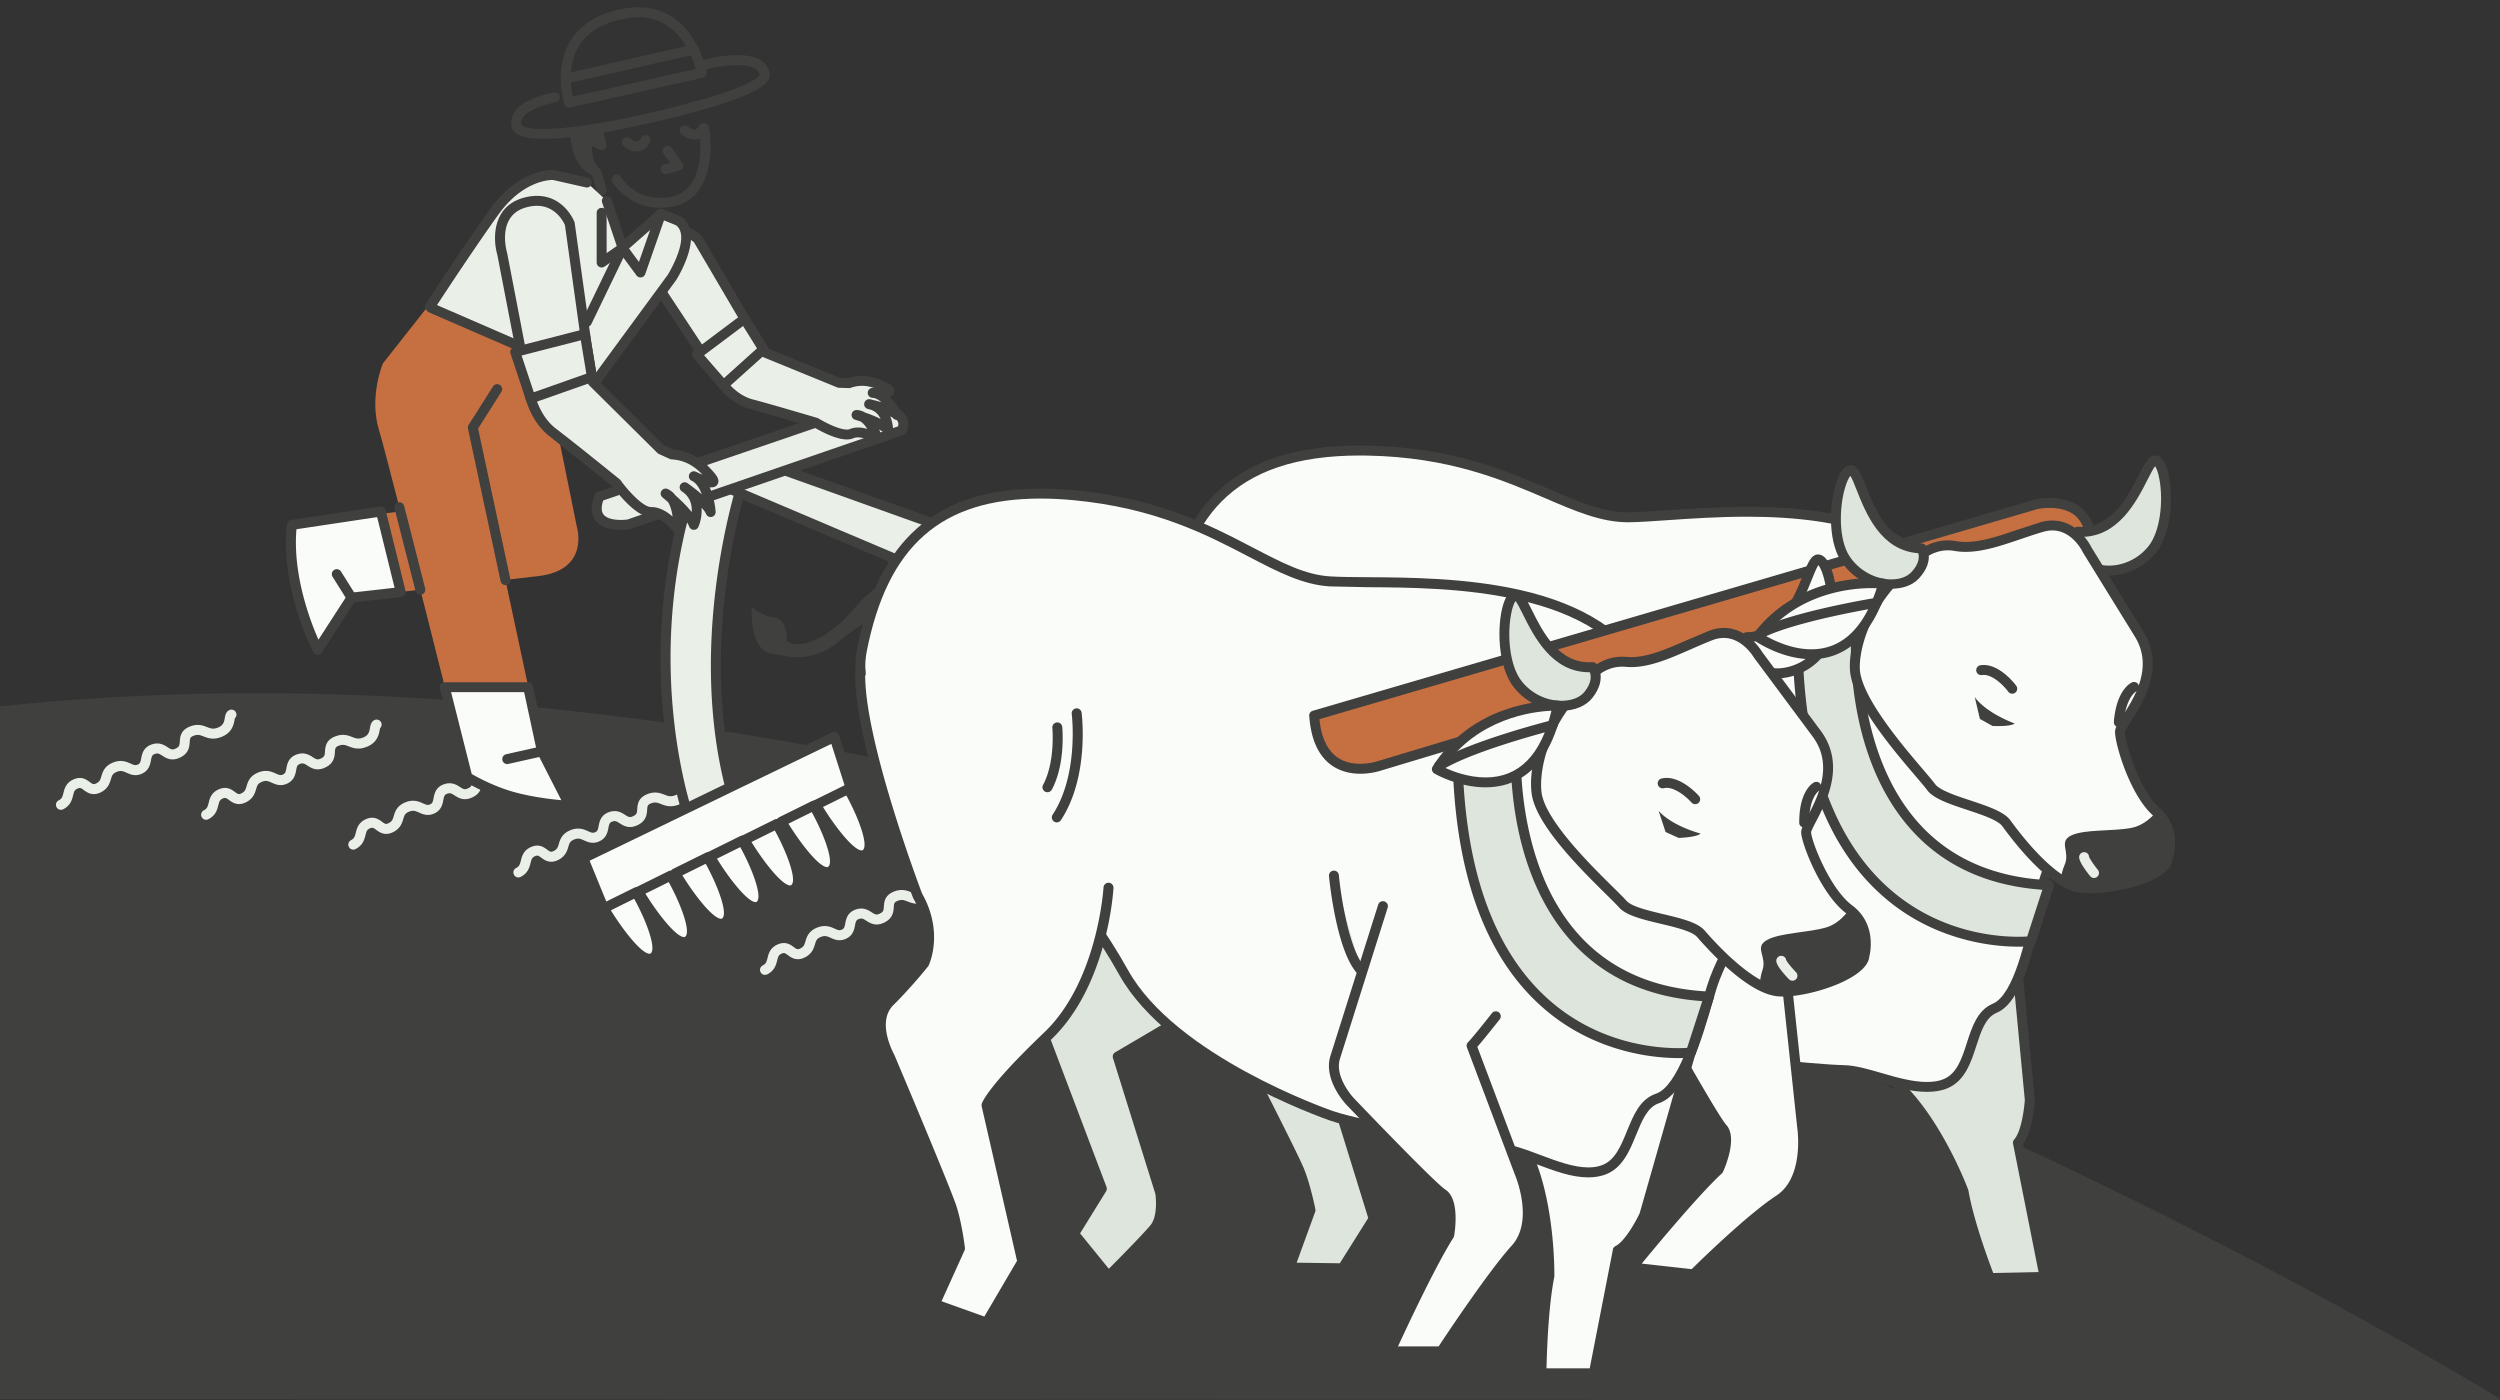 <svg xmlns="http://www.w3.org/2000/svg" xmlns:xlink="http://www.w3.org/1999/xlink" viewBox="0 0 1257 704" xmlns:v="https://vecta.io/nano"><rect x="0" y="0" width="1257" height="704" fill="#333333" stroke="none"/><style><![CDATA[.F{fill:#40403f}.G{fill:#fafcfa}.H{fill:#eaefe8}.I{fill:#dee5dc}.J{fill:#c67042}]]></style><path d="M1258 704S598 291.86 0 355.17v348.38" class="F"/><g class="H"><path d="M30.64 407.18c.38 0 .76-.1 1.12-.27 3.72-1.88 4.46-4.84 5-7 .5-1.95.74-2.77 2.25-3.42 1.26-.55 1.7-.3 3.17.78 1.63 1.2 4.35 3.2 8.53 1.1 3.63-1.83 4.46-4.6 5.06-6.6.54-1.8.84-2.8 2.85-3.64 2.13-.9 3.3-.37 5.06.42 1.88.84 4.45 2 7.8.4 3.47-1.63 4.05-4.68 4.43-6.7.4-2.04.58-2.7 2.03-3.2 1.42-.48 2.1-.1 3.66.9 1.9 1.22 4.74 3.06 9.17.83 4.23-2.12 4.46-5.43 4.62-7.62.14-1.9.18-2.5 1.83-3.17 2.14-.88 3.32-.42 5.1.27 2.16.83 4.85 1.87 8.93.3 5.53-2.12 6.28-6.38 6.7-8.67a15.04 15.04 0 0 1 .15-.77c.77-.72 1.02-1.88.55-2.88-.6-1.25-2.08-1.8-3.33-1.2-1.73.82-2.04 2.57-2.3 3.97-.34 1.93-.67 3.76-3.56 4.87-2.28.87-3.5.4-5.33-.3-2.15-.83-4.83-1.86-8.8-.23-4.52 1.86-4.76 5.2-4.92 7.44-.13 1.88-.2 2.66-1.88 3.5-1.88.94-2.56.5-4.22-.57-1.68-1.08-4.2-2.7-7.98-1.43-4.27 1.45-4.9 4.8-5.33 7-.37 1.93-.58 2.6-1.65 3.1-1.23.58-1.96.3-3.64-.45-2.07-.93-4.9-2.2-9.03-.47-4.18 1.75-5.06 4.68-5.7 6.82-.5 1.7-.8 2.7-2.53 3.57-1.44.73-1.88.4-3.32-.66-1.66-1.22-4.17-3.06-8.12-1.33-3.82 1.67-4.56 4.63-5.1 6.8-.5 1.96-.8 2.93-2.4 3.75-1.23.62-1.73 2.13-1.1 3.36.43.9 1.3 1.4 2.22 1.4zm73 5c.38 0 .76-.1 1.12-.27 3.72-1.88 4.46-4.84 5-7 .5-1.95.74-2.77 2.25-3.42 1.26-.55 1.7-.3 3.17.78 1.63 1.2 4.35 3.2 8.53 1.1 3.63-1.83 4.46-4.6 5.06-6.6.54-1.8.84-2.8 2.85-3.64 2.13-.9 3.3-.37 5.06.42 1.88.84 4.45 2 7.8.4 3.47-1.63 4.05-4.68 4.43-6.7.4-2.04.58-2.7 2.03-3.2 1.42-.48 2.1-.1 3.66.9 1.9 1.22 4.74 3.06 9.17.83 4.23-2.12 4.46-5.43 4.62-7.62.14-1.9.18-2.5 1.83-3.17 2.14-.88 3.32-.42 5.1.27 2.16.83 4.85 1.88 8.93.3 5.53-2.12 6.28-6.38 6.7-8.67a15.04 15.04 0 0 1 .15-.77c.77-.72 1.02-1.88.55-2.88-.6-1.25-2.08-1.8-3.33-1.2-1.73.82-2.04 2.57-2.3 3.97-.34 1.93-.67 3.76-3.56 4.87-2.28.87-3.5.4-5.33-.3-2.15-.83-4.83-1.86-8.8-.23-4.52 1.86-4.76 5.2-4.92 7.44-.13 1.88-.2 2.66-1.88 3.5-1.88.94-2.56.5-4.22-.57-1.68-1.08-4.2-2.7-7.98-1.43-4.27 1.45-4.9 4.8-5.33 7-.37 1.93-.58 2.6-1.65 3.1-1.23.58-1.96.3-3.64-.45-2.07-.93-4.9-2.2-9.03-.47-4.18 1.75-5.06 4.68-5.7 6.82-.5 1.7-.8 2.7-2.53 3.57-1.44.72-1.88.4-3.32-.66-1.66-1.22-4.17-3.06-8.12-1.33-3.82 1.67-4.56 4.63-5.1 6.8-.5 1.96-.8 2.93-2.4 3.75-1.23.62-1.73 2.13-1.1 3.36.43.9 1.3 1.4 2.22 1.4zm74 15c.38 0 .76-.1 1.12-.27 3.72-1.88 4.46-4.84 5-7 .5-1.95.74-2.77 2.25-3.42 1.26-.55 1.7-.3 3.17.78 1.63 1.2 4.35 3.2 8.53 1.1 3.63-1.83 4.46-4.6 5.06-6.6.54-1.8.84-2.8 2.85-3.64 2.13-.9 3.3-.37 5.06.42 1.88.84 4.45 2 7.8.4 3.47-1.63 4.05-4.68 4.43-6.7.4-2.04.58-2.7 2.03-3.2 1.42-.48 2.1-.1 3.66.9 1.9 1.22 4.74 3.06 9.17.83 4.23-2.12 4.46-5.43 4.62-7.62.14-1.9.18-2.5 1.83-3.17 2.14-.88 3.33-.42 5.1.27 2.16.83 4.85 1.87 8.93.3 5.53-2.12 6.28-6.38 6.7-8.67a15.04 15.04 0 0 1 .15-.77c.77-.72 1.02-1.88.55-2.88-.6-1.25-2.08-1.8-3.33-1.2-1.73.82-2.04 2.57-2.3 3.97-.34 1.93-.66 3.76-3.56 4.87-2.27.87-3.5.4-5.33-.3-2.15-.83-4.83-1.86-8.8-.23-4.52 1.86-4.76 5.2-4.92 7.44-.13 1.88-.2 2.66-1.88 3.5-1.88.94-2.56.5-4.22-.57-1.68-1.08-4.2-2.7-7.98-1.43-4.27 1.45-4.9 4.8-5.33 7-.37 1.93-.58 2.6-1.65 3.1-1.23.58-1.96.3-3.64-.45-2.07-.93-4.9-2.2-9.03-.47-4.18 1.75-5.06 4.68-5.7 6.82-.5 1.7-.8 2.7-2.53 3.57-1.44.72-1.88.4-3.32-.66-1.66-1.22-4.17-3.06-8.12-1.33-3.82 1.67-4.56 4.63-5.1 6.8-.5 1.96-.8 2.93-2.4 3.75-1.23.62-1.73 2.13-1.1 3.36.43.9 1.3 1.4 2.22 1.4zm83 14c.38 0 .76-.1 1.12-.27 3.72-1.88 4.46-4.84 5-7 .5-1.95.74-2.77 2.25-3.42 1.26-.55 1.7-.3 3.17.78 1.63 1.2 4.35 3.2 8.53 1.1 3.63-1.83 4.46-4.6 5.06-6.6.54-1.8.84-2.8 2.85-3.64 2.13-.9 3.3-.37 5.06.42 1.88.84 4.45 2 7.8.4 3.47-1.63 4.05-4.68 4.43-6.7.4-2.04.58-2.7 2.03-3.2 1.42-.48 2.1-.1 3.66.9 1.9 1.22 4.74 3.06 9.17.83 4.23-2.12 4.46-5.43 4.62-7.62.14-1.9.18-2.5 1.83-3.17 2.14-.88 3.33-.42 5.1.27 2.16.83 4.85 1.88 8.93.3 5.53-2.12 6.28-6.38 6.7-8.67a15.04 15.04 0 0 1 .15-.77c.77-.72 1.02-1.88.55-2.88-.6-1.25-2.08-1.78-3.33-1.2-1.73.82-2.04 2.57-2.3 3.97-.34 1.93-.66 3.76-3.56 4.87-2.28.87-3.5.4-5.33-.3-2.15-.83-4.83-1.86-8.8-.23-4.52 1.86-4.76 5.2-4.92 7.44-.13 1.88-.2 2.66-1.88 3.5-1.88.94-2.56.5-4.22-.57-1.68-1.08-4.2-2.7-7.98-1.43-4.27 1.45-4.9 4.8-5.33 7-.37 1.93-.58 2.6-1.65 3.1-1.23.58-1.96.3-3.64-.45-2.07-.93-4.9-2.2-9.03-.47-4.18 1.75-5.06 4.68-5.7 6.82-.5 1.7-.8 2.7-2.53 3.57-1.44.72-1.88.4-3.32-.66-1.66-1.22-4.17-3.06-8.12-1.33-3.82 1.67-4.56 4.63-5.1 6.8-.5 1.96-.8 2.93-2.4 3.75-1.23.62-1.73 2.13-1.1 3.36.43.9 1.3 1.4 2.22 1.4z"/><path d="M384.64 490.18c.38 0 .76-.1 1.12-.27 3.72-1.88 4.46-4.84 5-7 .5-1.95.74-2.77 2.25-3.42 1.26-.55 1.7-.3 3.17.78 1.63 1.2 4.35 3.2 8.53 1.1 3.63-1.83 4.46-4.6 5.06-6.6.54-1.8.84-2.8 2.85-3.64 2.13-.9 3.3-.37 5.06.42 1.88.84 4.45 2 7.8.4 3.47-1.63 4.05-4.68 4.43-6.7.4-2.04.58-2.7 2.03-3.2 1.42-.48 2.1-.1 3.66.9 1.9 1.22 4.74 3.06 9.17.83 4.23-2.12 4.46-5.43 4.62-7.62.14-1.9.18-2.5 1.83-3.17 2.14-.88 3.32-.42 5.1.27 2.16.83 4.85 1.88 8.93.3 5.53-2.12 6.28-6.38 6.7-8.67a15.04 15.04 0 0 1 .15-.77c.77-.72 1.02-1.88.55-2.88-.6-1.25-2.08-1.8-3.33-1.2-1.73.82-2.04 2.57-2.3 3.97-.34 1.93-.66 3.76-3.56 4.87-2.28.87-3.5.4-5.33-.3-2.15-.83-4.83-1.86-8.8-.23-4.52 1.86-4.76 5.2-4.92 7.44-.13 1.88-.2 2.66-1.88 3.5-1.88.94-2.56.5-4.22-.57-1.68-1.08-4.2-2.7-7.98-1.43-4.27 1.45-4.9 4.8-5.33 7-.37 1.93-.58 2.6-1.65 3.1-1.23.58-1.96.3-3.64-.45-2.07-.93-4.9-2.2-9.03-.47-4.18 1.75-5.06 4.68-5.7 6.82-.5 1.7-.8 2.7-2.53 3.57-1.44.73-1.88.4-3.32-.66-1.66-1.22-4.17-3.06-8.12-1.33-3.82 1.67-4.56 4.63-5.1 6.8-.5 1.96-.8 2.93-2.4 3.75-1.23.62-1.73 2.13-1.1 3.36.43.9 1.3 1.4 2.22 1.4zm-10.28-250.7s-27.03 78.27-7.24 156.18l-19.8 18.28s-28.67-75.37 0-166.95l27.04-7.5z"/></g><path d="M346.76 416.38c-.8-.2-1.47-.77-1.76-1.54-.3-.78-7.32-19.48-10.9-49.73-3.3-27.88-4.1-71.13 10.85-118.86.25-.8.9-1.43 1.72-1.66l27.03-7.52a2.49 2.49 0 0 1 2.49.7 2.5 2.5 0 0 1 .54 2.53c-.27.78-26.56 78.45-7.18 154.75.23.9-.05 1.83-.73 2.45l-19.8 18.28a2.5 2.5 0 0 1-1.7.66c-.2.01-.38-.02-.57-.06zm23.85-173.26l-21.3 5.92c-24 78-5.9 144.62-.85 160.46l15.88-14.67c-16.46-66.7 1-134.04 6.26-151.7z" class="F"/><path d="M478 266.33l-91.33-32.66-29.34 8 93.4 39.62z" class="H"/><path d="M449.74 283.6l-93.4-39.62a2.51 2.51 0 0 1-1.52-2.47c.07-1.06.8-1.96 1.84-2.24l29.33-8c.5-.13 1.02-.1 1.5.06L478.83 264c.93.33 1.57 1.18 1.65 2.16a2.5 2.5 0 0 1-1.29 2.39L451.9 283.5c-.37.2-.8.3-1.2.3a2.82 2.82 0 0 1-.97-.21zm-63.18-47.3l-21.62 5.9 85.63 36.33 21.34-11.7-85.35-30.53z" class="F"/><path d="M453.33 216.4L316 263.67s-21.33 3.33-14.67-14L438 203s20.67 3.47 15.33 13.4z" class="H"/><path d="M299.2 261.36c-2.15-3.13-2.22-7.36-.2-12.6.27-.7.82-1.23 1.53-1.47l136.67-46.67c.4-.13.8-.17 1.22-.1 1.44.24 14.2 2.56 17.5 9.3.83 1.68 1.43 4.4-.37 7.76a2.49 2.49 0 0 1-1.39 1.18l-137.33 47.27a3.01 3.01 0 0 1-.43.11c-.08.01-1.87.3-4.27.3h0c-6.18-.01-10.65-1.76-12.92-5.07zm152.3-46.97c.4-1.13.16-1.87-.08-2.36-1.57-3.2-8.7-5.6-13.23-6.46l-134.9 46.07c-1 3.06-1 5.37.05 6.88 1.73 2.52 6.25 2.9 8.8 2.9 1.57 0 2.83-.14 3.3-.2L451.5 214.4z" class="F"/><path d="M419.5 370.5l-126.25 61.05 10.73 26.23 123.8-61.33z" class="G"/><path d="M303.1 460.1c-.65-.25-1.17-.75-1.43-1.4l-10.73-26.23c-.5-1.22.04-2.62 1.22-3.2l126.25-61.05c.65-.32 1.4-.33 2.08-.05.67.3 1.17.85 1.4 1.54l8.3 25.96a2.49 2.49 0 0 1-1.27 3l-123.8 61.33c-.35.17-.73.26-1.1.26-.3-.01-.6-.06-.9-.17zM418 374l-121.54 58.78 8.82 21.57 119.48-59.18L418 374z" class="F"/><use xlink:href="#B" class="G"/><path d="M301.45 457.95a2.5 2.5 0 0 1-.24-1.98c.2-.67.66-1.22 1.3-1.53l16.26-8.05c1.18-.6 2.6-.15 3.27 1 4.02 6.93 16.46 30 7.98 36.1a5.71 5.71 0 0 1-3.4 1.08c-9.06 0-22.55-22.16-25.16-26.6zm5.7-.23c6.72 10.9 15.62 21.83 19.45 21.83.25 0 .38-.07.5-.15 3.03-2.18-1.78-15.78-8.24-27.5l-11.7 5.8z" class="F"/><use xlink:href="#B" x="17.37" y="-8.38" class="G"/><use xlink:href="#C" class="F"/><path d="M339.56 439.1s17.64 30 24.94 24.76-8.68-32.8-8.68-32.8l-16.26 8.05z" class="G"/><path d="M337.4 440.36a2.5 2.5 0 0 1-.24-1.98c.2-.67.66-1.22 1.3-1.53l16.26-8.05c1.18-.6 2.6-.15 3.27 1 4.02 6.93 16.46 30 7.98 36.1a5.71 5.71 0 0 1-3.4 1.08c-9.05 0-22.55-22.16-25.16-26.6zm5.7-.24c6.72 10.9 15.62 21.84 19.46 21.84.25 0 .38-.07.5-.15 3.04-2.18-1.78-15.78-8.24-27.5l-11.7 5.8z" class="F"/><use xlink:href="#B" x="53.33" y="-25.98" class="G"/><path d="M354.78 431.98a2.5 2.5 0 0 1-.24-1.98c.2-.67.66-1.22 1.3-1.53l16.26-8.05c1.18-.58 2.6-.15 3.27 1 4.02 6.93 16.46 30 7.98 36.1a5.71 5.71 0 0 1-3.4 1.08c-9.06 0-22.55-22.16-25.16-26.6zm5.7-.23c6.72 10.9 15.62 21.83 19.45 21.83.25 0 .38-.07.5-.15 3.03-2.18-1.78-15.78-8.24-27.5l-11.7 5.8z" class="F"/><use xlink:href="#B" x="70.7" y="-34.35" class="G"/><use xlink:href="#C" x="53.33" y="-25.97" class="F"/><use xlink:href="#B" x="89.3" y="-43.56" class="G"/><path d="M390.73 414.4a2.5 2.5 0 0 1-.24-1.98c.2-.67.66-1.22 1.3-1.53l16.26-8.05c1.18-.6 2.6-.15 3.27 1 4.02 6.93 16.46 30 7.98 36.1a5.71 5.71 0 0 1-3.4 1.08c-9.05 0-22.55-22.16-25.16-26.6zm5.7-.24c6.72 10.9 15.62 21.83 19.45 21.83.25 0 .38-.07.5-.15 3.04-2.18-1.78-15.78-8.24-27.5l-11.7 5.8z" class="F"/><path d="M410.26 404.74s17.64 30 24.94 24.76-8.68-32.8-8.68-32.8l-16.26 8.05z" class="G"/><path d="M408.1 406a2.5 2.5 0 0 1-.24-1.98c.2-.66.66-1.22 1.3-1.53l16.26-8.05c1.18-.6 2.6-.15 3.27 1 4.02 6.93 16.46 30 7.98 36.1a5.72 5.72 0 0 1-3.4 1.09c-9.06-.01-22.55-22.17-25.16-26.6zm5.7-.24c6.72 10.9 15.62 21.84 19.46 21.84.25 0 .38-.07.5-.15 3.03-2.18-1.78-15.78-8.24-27.5l-11.7 5.8z" class="F"/><path d="M771.72 466.08l-34.94 24.3 26.42 66.6s2.9 11.82-1.64 18.17c-4.53 6.36-21.13 25.66-21.13 25.66l-18.9-19.97 12.25-23.66-39.86-85.24s2.57-19.13 10.16-33.63c7.6-14.5 14.53-37.76 14.53-37.76l53.1 65.53z" class="G"/><path d="M738.62 602.38l-18.9-19.8a2.5 2.5 0 0 1-.4-2.87l11.7-22.56L691.68 473c-.2-.43-.28-.92-.2-1.4.1-.8 2.7-19.74 10.43-34.46 7.4-14.12 14.28-37.08 14.35-37.3.26-.9 1-1.56 1.9-1.74a2.51 2.51 0 0 1 2.43.88l53.08 65.52c.44.54.63 1.24.53 1.92-.1.7-.48 1.3-1.05 1.7l-33.3 23.15 25.7 64.76c.04.1.08.2.1.3.13.53 3.1 12.97-2.03 20.18-4.55 6.38-20.6 24.97-21.27 25.76-.46.54-1.13.7-1.84.7h-.06c-.68 0-1.34-.12-1.8-.62zm-4.16-111.1c-.43-1.08-.06-2.3.9-2.97l32.73-22.75-48.45-59.8c-2.42 7.53-7.64 22.88-13.32 33.72-6.5 12.4-9.25 28.54-9.8 32.1l39.54 84.56c.33.7.3 1.52-.04 2.2l-11.44 22.08 15.76 16.66c4.4-5.17 15.65-18.4 19.2-23.38 3.1-4.35 2-12.85 1.28-15.97l-26.35-66.45z" class="F"/><path d="M1012.75 470.6l7.83 82.46s-.98 16-5.97 21.52l13.4 67.46-27.53.58s-10.08-25.44-13.22-43.53c0 0-15-40.68-38.96-58.5-23.95-17.83 64.44-70 64.44-70z" class="I"/><path d="M998.16 643.47c-.4-1.04-10.13-25.62-13.32-43.74-1.2-3.12-15.8-40.62-38.03-57.16-3.56-2.65-5.33-6.25-5.1-10.4.53-9.88 12.54-23.66 35.7-40.96 16.9-12.62 33.9-22.67 34.06-22.77.73-.43 1.64-.46 2.4-.07a2.5 2.5 0 0 1 1.35 1.99l7.83 82.46c.01.13.01.26.01.4-.1 1.63-1.07 15.45-5.8 22l13.18 66.32a2.5 2.5 0 0 1-.5 2.04c-.46.58-1.16.9-1.9.9l-27.58.53c-1.03-.01-1.95-.58-2.33-1.54zm14-68.42c-.15-.78.07-1.58.6-2.16 3.56-3.94 5.03-15.44 5.32-19.8l-7.44-78.3c-20.3 12.4-63.08 41.7-63.93 57.66-.13 2.5.85 4.46 3.1 6.13 10.22 7.6 20.04 19.97 29.16 36.74 6.75 12.4 10.5 22.48 10.65 22.9.05.14.1.3.12.44 2.6 15.04 10.22 35.57 12.46 41.42l22.8-.48-12.84-64.54z" class="F"/><path d="M1036.7 422.3s-7.46 12.48-10.85 27.44c-3.38 14.96-9.32 51.5-22.92 57.22-13.6 5.7-9.66 31.48-24.55 37.96-14.9 6.47-37.27-6.55-51.33-6.82-14.06-.28-71.32-5.98-87-10.15s-84.17-25.65-109.45-63.9-56.72-64.96-56.72-64.96-92.93-35.44-86.77-86.72 29.53-87.14 100.5-85.8 99.5 33.94 131.56 33.53S947.6 243.04 981 296s55.7 126.3 55.7 126.3z" class="G"/><path d="M944.76 544.35c-6.6-1.94-12.83-3.65-17.75-3.75-14.96-.3-71.83-6.05-87.6-10.23-3.37-.9-82.75-22.36-110.9-64.94-23.45-35.48-52.62-61.28-55.94-64.16-3.26-1.3-25-10.1-45.8-24.24-30.2-20.54-44.8-43-42.15-64.95 3.4-28.37 11.85-49.06 25.82-63.26 16.4-16.68 40.4-24.8 73.38-24.8l3.83.04c42.3.8 69.62 12.54 91.58 21.97 15.02 6.46 26.9 11.56 39.33 11.56h.57c4.83-.06 11.22-.5 18.62-1 11.48-.8 25.76-1.78 40.78-1.78 53.44 0 87.65 13.05 104.58 39.88 33.2 52.65 55.76 126.15 56 126.9.2.67.12 1.4-.25 2-.07.12-7.3 12.3-10.55 26.7l-1.36 6.34c-3.94 18.76-9.88 47.1-23.03 52.6-5.6 2.35-7.84 9.27-10.22 16.62-2.65 8.22-5.66 17.48-14.3 21.24-3.1 1.35-6.6 1.9-10.63 1.9h0c-7.76-.01-16.02-2.32-24-4.66zm34.12-247c-15.94-25.27-48.77-37.55-100.35-37.55-14.84 0-29.03.98-40.43 1.77-7.47.52-13.93.96-18.9 1.03h-.64c-13.47 0-26.37-5.54-41.3-11.96-21.56-9.26-48.38-20.8-89.7-21.57l-3.73-.04c-31.56 0-54.4 7.62-69.8 23.3-13.16 13.38-21.15 33.12-24.42 60.35-5.86 48.75 84.27 83.73 85.18 84.08.26.1.5.24.73.43.32.27 32 27.37 57.18 65.48 27.1 41 104.72 61.98 108 62.85 15.13 4 72.02 9.75 86.42 10.04 5.58.1 12.13 1.97 19.06 4 7.65 2.24 15.56 4.45 22.58 4.45h0c3.35 0 6.17-.4 8.64-1.48 6.57-2.85 8.98-10.22 11.53-18.13 2.62-8.1 5.32-16.5 13.04-19.73 10.73-4.5 16.8-33.47 20.07-49.04l1.38-6.43c2.92-12.94 8.73-23.9 10.57-27.2-2.84-9.07-24.4-75.94-55.1-124.65z" class="F"/><path d="M937.65 478l-38.76 20.8 7.23 67.76s4.2 26.3-11.57 36.66-43.08 37.5-43.08 37.5l-30.84-3.46s28.9-35.7 43.42-49.16c0 0 7-15.4 2.1-20.8s-33.55-56.94-33.55-56.94-7.47-13.65-1.56-23.14l42.34-67.52" class="G"/><path d="M851.48 643.23a2.48 2.48 0 0 0 1.76-.73c.27-.27 27.3-27.1 42.7-37.2 7.1-4.66 11.52-12.96 12.8-24 .9-7.77-.02-14.27-.14-15.06l-7.05-66.07 37.27-19.96c1.22-.65 1.68-2.16 1.03-3.38s-2.16-1.68-3.38-1.03l-38.85 20.85a2.5 2.5 0 0 0-1.22 2.42l7.23 67.76c0 .04.01.1.02.13.04.25 3.75 24.83-10.47 34.17-14.43 9.48-37.78 32.23-42.6 37l-25.1-2.8c7.68-9.35 28.74-34.66 40.28-45.35a2.57 2.57 0 0 0 .58-.8c.8-1.73 7.53-17.08 1.67-23.53-3.88-4.26-25.3-42.2-33.2-56.47-.06-.1-6.68-12.5-1.63-20.6l42.34-67.5a2.51 2.51 0 0 0-.79-3.45 2.51 2.51 0 0 0-3.45.79l-42.35 67.53c-6.6 10.6 1.16 25.05 1.5 25.66 2.95 5.3 28.92 51.95 33.9 57.42 2.56 2.8.23 11.84-2.32 17.64-14.58 13.66-42.12 47.62-43.3 49.07-.57.7-.72 1.68-.37 2.52a2.54 2.54 0 0 0 2.03 1.54l30.84 3.46c.1 0 .2.01.3.01z" class="F"/><path d="M719.74 422.04s.95 48.07-24.96 76.76c-25.9 28.7-27.97 36.88-27.97 36.88l23.87 77.1-15.64 24.93-26.63-.35 10.52-28.87s-2.18-11.2-5.5-19.64-37-73.84-37-73.84-11.3-16.8-2.08-27.5 15.83-20.58 15.83-20.58 6.16-15.84-5.88-33.65c0 0-36.08-76.53-37.2-110.7" class="I"/><path d="M675.03 640c.86 0 1.66-.34 2.12-1.07l15.64-24.88c.4-.62.5-1.35.27-2.04l-23.62-76.27c.96-2.23 5.8-11.56 27.2-35.26 26.28-29.1 25.64-76.48 25.6-78.5-.03-1.38-1.16-2.44-2.55-2.45-1.38.03-2.48 1.17-2.45 2.55.01.47.62 47.43-24.32 75.04-25.6 28.34-28.3 37.04-28.54 37.94a2.48 2.48 0 0 0 .04 1.35l23.53 76-14.3 22.77-21.7-.3 9.32-25.56c.16-.43.2-.9.1-1.34-.1-.47-2.26-11.52-5.62-20.08-3.32-8.46-35.72-71.4-37.1-74.07-.04-.1-.1-.17-.15-.25-.1-.15-10.1-15.35-2.26-24.5 9.2-10.7 15.94-20.72 16-20.82.1-.15.2-.32.25-.5.27-.7 6.45-17.18-6.03-35.8-1.9-4.05-35.8-77.05-36.9-109.54-.05-1.38-1.18-2.45-2.58-2.42a2.51 2.51 0 0 0-2.42 2.58c.48 14.45 6.94 37.66 19.2 69 9.1 23.2 18.16 42.5 18.25 42.7.05.12.12.23.2.33 10.45 15.46 6.4 29.06 5.7 31.1-1.08 1.6-7.27 10.55-15.48 20.1-10 11.63.64 28.62 1.8 30.4l36.83 73.48c2.73 6.96 4.7 16.02 5.23 18.54L646 636.43a2.5 2.5 0 0 0 .29 2.28c.46.67 1.2.97 2.02.98l26.66.27zM457.3 288.68s-13.96.57-27.43 16.86-28.82 21.54-34.34 16.66c0 0 .53-10.88-6.05-11.67S378 305.17 378 305.17s-1.8 23.25 11.57 23.73l3.27.58s14.95 4.68 28.55-6.66 24.96-15.34 24.96-15.34 8.4-16.76 10.94-18.8z" class="F"/><path d="M598.66 509.67L562 531.26l21.33 68.4s2 12-3 18-23 24-23 24L540 620.33l14-22.67-33.33-88s4-18.88 12.67-32.77 17.33-36.56 17.33-36.56l48 69.34z" class="I"/><path d="M557.2 644.16a2.49 2.49 0 0 1-1.81-.92l-17.33-21.33a2.5 2.5 0 0 1-.19-2.89l13.35-21.62-32.9-86.85c-.17-.45-.2-.94-.1-1.4.17-.8 4.2-19.48 13-33.58 8.44-13.52 17.03-35.9 17.12-36.13.33-.87 1.1-1.48 2.04-1.6a2.49 2.49 0 0 1 2.36 1.06l48 69.33a2.48 2.48 0 0 1 .39 1.96c-.15.68-.57 1.26-1.17 1.62l-34.96 20.58 20.74 66.52c.03.1.06.22.08.33.1.54 2.12 13.2-3.54 20-5.02 6.02-22.42 23.43-23.15 24.17-.47.47-1.1.73-1.77.73a.33.33 0 0 1-.14 0zM559.6 532c-.35-1.1.12-2.3 1.12-2.9l34.35-20.22-43.8-63.28c-2.98 7.33-9.34 22.24-15.82 32.62-7.4 11.87-11.37 27.76-12.18 31.27l33.07 87.3c.28.73.2 1.54-.2 2.2l-13.07 21.16 14.46 17.8c4.8-4.82 17-17.2 20.9-21.87 3.42-4.1 2.97-12.66 2.48-15.83L559.6 532z" class="F"/><path d="M849.48 531.26l-22.7 79.66s-6.72 14.8-13.4 18.12L801.34 691H775s.34-31.08 4-49.08c0 0 .82-43.48-15-68.8-15.82-25.32 85.5-41.87 85.5-41.87z" class="G"/><path d="M773.22 692.26c-.47-.47-.73-1.12-.72-1.8.01-1.26.4-31.02 4-49.07.03-3.33.05-43.6-14.63-67.08-2.35-3.76-2.7-7.76-.97-11.55 4.1-9 20.3-17.48 48.16-25.16 20.33-5.6 39.8-8.8 40-8.82a2.49 2.49 0 0 1 2.27.81 2.51 2.51 0 0 1 .54 2.35l-22.7 79.66c-.04.12-.08.25-.13.36-.7 1.5-6.64 14.03-13.42 18.4l-11.83 60.6c-.23 1.17-1.26 2.02-2.45 2.02H775a2.52 2.52 0 0 1-1.78-.74zm37.7-63.96c.15-.76.64-1.4 1.34-1.76 4.75-2.37 10.3-12.55 12.16-16.5L846 534.38c-23.4 4.16-73.93 15.9-80.52 30.45-1.04 2.3-.83 4.46.65 6.84 6.76 10.8 11.4 25.9 13.8 44.84 1.78 14.02 1.6 24.75 1.6 25.2 0 .15-.02.3-.05.45-2.97 14.6-3.73 38.13-3.9 45.84h21.73l11.65-59.7z" class="F"/><path d="M873.38 470.45S865 482.33 860.5 497s-13.17 50.67-27.17 55.33c-14 4.67-12 30.67-27.33 36s-36.67-9.33-50.67-10.67c-14-1.33-70.67-11.33-86-16.67-15.33-5.33-82-31.92-104.33-71.96C542.67 449 513.33 420 513.33 420s-90-42.33-80-93 36-84.67 106.67-78 96.67 41.33 128.67 43.33 129.33-7.33 158.67 48c29.32 55.34 46.04 130.12 46.04 130.12z" class="G"/><path d="M772.5 585.34c-6.43-2.43-12.5-4.72-17.4-5.2-14.9-1.42-71.17-11.44-86.58-16.8-3.3-1.14-80.84-28.53-105.7-73.1-20.72-37.14-47.86-65.06-50.95-68.2-3.16-1.53-24.16-11.95-43.84-27.6-28.58-22.75-41.43-46.25-37.15-67.94 5.14-26.03 14.05-45.04 27.26-58.1 15.45-15.3 36.7-22.74 64.97-22.74 5.42 0 11.18.28 17.12.84 42.12 3.97 68.48 17.74 89.67 28.8 14.7 7.67 26.3 13.74 38.92 14.52 4.82.3 11.23.34 18.64.4 20.98.13 49.72.32 76.68 6.38 32.28 7.27 54.28 21.58 65.4 42.55 29.15 55 46.1 130 46.28 130.74.15.7.01 1.4-.4 2-.08.12-8.2 11.75-12.54 25.84l-1.83 6.23c-5.34 18.4-13.4 46.24-26.93 50.75-5.76 1.92-8.52 8.68-11.44 15.83-3.26 8-6.96 17.06-15.86 20.16-2.48.86-5.25 1.3-8.22 1.3h0c-8.43.01-17.4-3.38-26.1-6.65zm52.62-243.84c-10.55-19.9-30.85-32.98-62.08-40-26.43-5.95-54.85-6.13-75.6-6.26l-18.92-.4c-13.68-.86-26.3-7.45-40.92-15.08-20.8-10.86-46.68-24.38-87.82-28.26-5.8-.55-11.4-.82-16.66-.82-49.9 0-76.84 23.7-87.32 76.82-9.5 48.17 77.73 89.84 78.6 90.25.26.12.5.28.7.48.3.3 29.84 29.7 52.1 69.6 23.94 42.93 99.76 69.7 102.97 70.8 14.78 5.14 71.08 15.17 85.42 16.54 5.56.53 11.94 2.94 18.7 5.48 8.26 3.1 16.8 6.33 24.33 6.33h0c2.45 0 4.6-.33 6.58-1.02 6.76-2.35 9.73-9.62 12.87-17.32 3.22-7.9 6.55-16.04 14.5-18.7 11.04-3.68 19.28-32.12 23.7-47.4l1.86-6.3c3.9-12.68 10.5-23.2 12.6-26.32-2.16-9.26-18.6-77.57-45.58-128.44z" class="F"/><path d="M752.08 511s-9.5 12.12-12.16 14.8l24.04 63.77s10.7 24.64-1.98 38.64-37.3 51.8-37.3 51.8H699s19-42.08 29.66-58.75c0 0 2.92-16.8-3.2-20.8s-46.8-46.73-46.8-46.73-10.67-11.37-7.33-22.03l24-76.02" class="G"/><path d="M699 682h25.67c.84 0 1.63-.42 2.1-1.13.25-.37 24.68-37.55 37.07-51.25 5.7-6.3 7.9-15.44 6.36-26.47-1.08-7.75-3.6-13.8-3.92-14.54l-23.48-62.26c3.54-4 10.9-13.37 11.25-13.82a2.5 2.5 0 1 0-3.94-3.08c-2.6 3.34-9.86 12.46-11.96 14.56a2.5 2.5 0 0 0-.57 2.65l24.04 63.77a.61.61 0 0 0 .05.12c.1.23 9.88 23.1-1.54 35.7-11.57 12.78-32.52 44.25-36.8 50.73H702.9c4.82-10.42 19.22-41.14 27.87-54.65.18-.28.3-.6.36-.92.33-1.87 3-18.43-4.3-23.2-4.83-3.15-35.1-34.5-46.35-46.3-.08-.1-9.6-10.4-6.76-19.53l24-76c.42-1.32-.3-2.72-1.63-3.14-1.32-.4-2.72.3-3.14 1.63l-24 76c-3.73 11.92 7.42 23.95 7.9 24.46 4.2 4.4 41.06 43 47.25 47.05 3.2 2.08 3.2 11.4 2.2 17.66-10.68 16.88-28.8 56.68-29.56 58.38a2.51 2.51 0 0 0 .17 2.39c.46.72 1.25 1.15 2.1 1.15z" class="F"/><path d="M557.33 446.33s-2.67 48-30.67 74.67S496 555.67 496 555.67l18 78.67L496 665l-26-9.33 12.67-28s-1.33-11.33-4-20-31.33-76.4-31.33-76.4-10-17.6 0-27.6 17.33-19.33 17.33-19.33 7.33-15.33-3.33-34c0 0-30.2-79.03-28.77-113.18" class="G"/><path d="M496 667.5c.87 0 1.7-.45 2.16-1.23l18-30.67c.32-.55.42-1.2.28-1.82l-17.8-77.85c1.12-2.15 6.65-11.1 29.77-33.12 28.4-27.04 31.33-74.34 31.44-76.34a2.49 2.49 0 0 0-2.36-2.63c-1.38-.06-2.56.98-2.64 2.36-.03.47-2.96 47.34-29.9 73-27.65 26.33-31.02 34.8-31.3 35.7a2.58 2.58 0 0 0-.07 1.35l17.78 77.7-16.45 28.02-21.5-7.72 11.55-25.53c.2-.4.26-.87.2-1.32-.05-.47-1.4-11.66-4.1-20.44-2.67-8.7-30.25-73.88-31.42-76.65-.04-.1-.08-.18-.13-.26-.1-.16-8.93-16.07-.4-24.6 10-10 17.46-19.46 17.53-19.56a2.47 2.47 0 0 0 .29-.47c.32-.67 7.73-16.65-3.32-36.15-1.58-4.18-29.9-79.53-28.54-112 .06-1.38-1-2.54-2.4-2.6-1.36-.1-2.54 1-2.6 2.4-.6 14.45 4.1 38.08 13.96 70.24 7.3 23.83 14.9 43.75 14.98 43.94.05.12.1.24.16.35 9.26 16.2 4.2 29.46 3.35 31.45a248.16 248.16 0 0 1-16.95 18.88c-10.85 10.85-1.52 28.58-.48 30.46l31.2 76.05c2.2 7.16 3.5 16.33 3.82 18.88l-12.38 27.36c-.3.64-.3 1.36-.02 2 .27.64.8 1.14 1.46 1.38l26 9.33c.27.08.55.13.84.13z" class="F"/><path d="M1051.05 277.45L694.1 384.9s-30.84 11.17-33.33-25.13l363.16-106.25c0 .01 29.95-6.78 27.13 23.93z" class="J"/><path d="M658.26 359.95c-.08-1.17.67-2.24 1.8-2.57l363.16-106.25c.05-.01.1-.03.15-.04.13-.03 3.13-.7 7.2-.7 5.3 0 12.7 1.16 17.76 6.7 4.3 4.7 6.05 11.63 5.23 20.6a2.51 2.51 0 0 1-1.77 2.17l-356.9 107.43c-.65.23-5.22 1.75-10.93 1.75h0c-8.84 0-23.93-3.78-25.67-29.08zm386.36-99.5c-3.82-4.2-9.76-5.07-14.07-5.07-3.16 0-5.6.48-6.02.56L663.42 361.6c1.53 14.88 8.42 22.43 20.5 22.43 5.13 0 9.27-1.46 9.3-1.47.04-.02.1-.03.13-.04l355.32-106.96c.35-6.68-1-11.75-4.07-15.1z" class="F"/><path d="M762.32 373.76s-8.74 122.4 96.97 127.32l-9.13 28.15s-114.5 13.52-117.32-148.85l29.48-6.62z" class="I"/><path d="M778.63 509.07c-31-25.22-47.25-68.5-48.3-128.66a2.49 2.49 0 0 1 1.95-2.48l29.5-6.62a2.53 2.53 0 0 1 2.18.54c.6.52.92 1.28.86 2.07-.04.6-3.82 59.12 28.6 95.6 15.97 17.98 38.18 27.75 66 29.04.78.04 1.5.43 1.94 1.07s.56 1.45.32 2.2L852.53 530c-.3.93-1.12 1.6-2.08 1.7-.1.01-2.53.3-6.63.3h0c-11.14 0-39.76-2.23-65.2-22.93zm77.28-5.7c-27.7-1.96-49.97-12.22-66.24-30.53-29.64-33.35-30.38-82.64-30-95.94l-24.3 5.45C738.5 516.53 819.1 527 843.8 527a76.64 76.64 0 0 0 4.48-.13l7.62-23.5z" class="F"/><path d="M933.32 317.76s-8.74 122.4 96.97 127.32l-9.13 28.15s-114.5 13.52-117.32-148.85l29.48-6.62z" class="I"/><path d="M949.63 453.07c-31-25.22-47.25-68.5-48.3-128.66a2.49 2.49 0 0 1 1.95-2.48l29.5-6.62a2.53 2.53 0 0 1 2.18.54c.6.52.92 1.28.86 2.07-.04.6-3.82 59.12 28.6 95.6 15.97 17.98 38.18 27.75 66 29.04.78.04 1.5.43 1.94 1.07s.56 1.45.32 2.2l-9.13 28.15c-.3.93-1.12 1.6-2.08 1.7-.1.01-2.53.3-6.63.3h0c-11.15.03-39.77-2.2-65.2-22.9zm77.28-5.7c-27.7-1.96-49.97-12.22-66.24-30.53-29.64-33.35-30.38-82.64-30-95.94l-24.3 5.45C909.5 460.53 990.1 471 1014.8 471a76.64 76.64 0 0 0 4.48-.13l7.62-23.5z" class="F"/><path d="M878.22 320.37s-4.16 5.74 3.12 13.65 25.92 5.7 35.1-8c9.17-13.72 3.8-43.27-2-44.68-5.8-1.42-8.85 38.72-36.22 39.04z" class="G"/><path d="M879.5 335.7c-8.57-9.3-3.52-16.5-3.3-16.8a2.49 2.49 0 0 1 2-1.03c16.8-.2 23.66-17.2 28.2-28.44 2.68-6.63 4.3-10.64 7.75-10.64.3 0 .6.04.9.1 2.23.54 4.07 2.74 5.6 6.72 3.88 9.97 5.35 30.58-2.13 41.77-6.75 10.1-17.37 13.7-25.06 13.7-5.82-.01-10.78-1.9-13.96-5.37zm31.53-44.4c-4.6 11.4-12.24 30.3-31.2 31.5-.5 1.6-.77 5.03 3.36 9.5 2.2 2.38 5.94 3.75 10.27 3.75 6.4 0 15.25-3 20.9-11.46 5.48-8.2 5.47-23.62 2.67-33.97-1.04-3.82-2.14-5.72-2.76-6.48-.88 1.32-2.17 4.5-3.23 7.14z" class="F"/><path d="M913.44 368.88l-29.53-39.72s-8.84-15.45-23.86-9.58c-15.02 5.88-29.4 14.4-42.38 13.24-12.97-1.17-20.5 8.84-27.9 17.86s-19.5 29.47-17.17 48 37.27 48.95 43.32 55.9 33.2 7.92 39.25 14.88 25.2 27.97 39.2 29.02c14 1.05 42.75-8.87 43.07-17.92 0 0 4.16-14.55-7.68-23.37s-21.35-33.47-21.62-38.56c-.25-5.1 20.92-28.77 5.3-49.77z" class="G"/><g class="F"><path d="M894.18 500.98c-13.87-1.04-31.57-19.16-40.9-29.87-2.5-2.87-10.9-4.88-18.32-6.65-8.94-2.13-17.38-4.14-20.93-8.23-1.14-1.3-3.46-3.6-6.4-6.5-12.42-12.24-35.55-35.03-37.52-50.75-2.43-19.36 10-40.48 17.72-49.9l.96-1.18c6.77-8.3 14.44-17.7 26.82-17.7.75 0 1.5.03 2.27.1.72.07 1.48.1 2.23.1 8.6 0 18.05-4.15 28.06-8.54l10.95-4.63c2.55-1 5.12-1.5 7.62-1.5 11.64 0 18.38 10.6 19.23 12.02l29.45 39.62c12.66 17.03 3 35.53-2.2 45.48-1.14 2.18-2.56 4.9-2.6 5.64.24 4.64 9.42 28.36 20.6 36.7 12.27 9.14 9.24 23.5 8.67 25.77-.9 11.03-29.1 20.1-43.38 20.1-.82-.01-1.6-.03-2.35-.1zM860.96 321.9c-3.6 1.4-7.25 3-10.76 4.55-10.5 4.6-20.43 8.96-30.07 8.96a29.37 29.37 0 0 1-2.68-.12 22.55 22.55 0 0 0-1.82-.08c-10 0-16.3 7.7-22.95 15.86l-.97 1.2c-15.34 18.72-17.67 37.8-16.63 46.1 1.76 14 24.93 36.84 36.07 47.8 3 2.97 5.4 5.32 6.66 6.77 2.5 2.87 10.9 4.88 18.32 6.65 8.94 2.13 17.38 4.15 20.93 8.23 14.78 16.98 28.8 27.5 37.5 28.16a24.77 24.77 0 0 0 1.98.07c14.86 0 38.2-9.47 38.4-15.58a2.9 2.9 0 0 1 .09-.59c.15-.53 3.5-13.03-6.77-20.68-12.5-9.3-22.3-34.5-22.62-40.44-.1-1.95 1.13-4.3 3.17-8.2 5.02-9.6 13.4-25.67 2.62-40.18l-29.53-39.72c-.06-.08-.1-.16-.16-.24-.06-.1-5.7-9.66-14.98-9.66-1.87-.02-3.83.37-5.8 1.14z"/><path d="M886.16 487.84c2.42-6.95-4.38-11.43 2.23-15.17 6.62-3.74 20.76-3.68 29.9-6.38 5.3-1.56 9.2-5.77 11.53-9.04 11.74 8.83 7.6 23.3 7.6 23.3-.32 9.05-29.07 18.97-43.07 17.92-3.03-.23-6.3-1.4-9.62-3.14.25-2.68.68-5.36 1.42-7.5z"/></g><path d="M901.26 493.1a2.47 2.47 0 0 0 1.73-.7 2.51 2.51 0 0 0 .07-3.54c-2.4-2.48-4.72-5.4-5-6.27-.25-1.36-1.56-2.2-2.9-1.96-1.36.25-2.24 1.6-2 2.95.45 2.4 4.13 6.5 6.3 8.75.5.5 1.15.77 1.8.77z" class="H"/><path d="M907.15 416c1.4 0 2.5-.9 2.5-2.3-.1-12.85 4.8-15.97 4.84-16 1.2-.67 1.6-2.12.94-3.33s-2.22-1.6-3.43-.92c-.76.42-7.45 4.4-7.34 20.28 0 1.36 1.12 2.26 2.5 2.26zm-73.2-8.3c6.94 7.76 21.07 11.4 21.07 11.4s-.76 1.7-10.94 2.23l-6.63-3-3.5-10.62zm18.4-3.37a2.46 2.46 0 0 0 1.65-.62 2.51 2.51 0 0 0 .22-3.53c-.4-.45-9.77-10.96-18.82-8.73-1.34.33-2.16 1.68-1.83 3.02s1.68 2.16 3.02 1.83c5.08-1.25 11.74 4.76 13.88 7.18a2.47 2.47 0 0 0 1.88.85z" class="F"/><path d="M800.78 335.45s4.6 5.4-2.04 13.85-25.4 7.72-35.62-5.24c-10.22-12.96-7.17-42.83-1.5-44.7 5.67-1.86 11.85 37.92 39.17 36.1z" class="I"/><path d="M761.16 345.6c-8.34-10.57-8.48-31.23-5.4-41.47 1.23-4.1 2.9-6.43 5.07-7.14.38-.12.77-.2 1.17-.2 3.27 0 5.15 3.77 8.26 10 5.38 10.8 13.58 27.28 30.34 26.15.8-.04 1.56.27 2.07.87.24.28 5.83 7.06-1.97 17.02-3.25 4.15-8.93 6.52-15.6 6.52h0c-9.2-.01-18.14-4.4-23.95-11.77zm37.8-7.6c-18.73 0-27.77-18.14-33.17-28.97-1.26-2.54-2.8-5.6-3.78-6.85-.6.84-1.53 2.8-2.25 6.67-1.98 10.53-.8 25.9 5.32 33.65 4.87 6.17 12.36 9.86 20.03 9.86 5.1 0 9.35-1.68 11.65-4.6 3.77-4.8 3.23-8.2 2.6-9.75h-.4z" class="F"/><path d="M783.2 354.8s-39.62-1.48-60.72 31.97c0 0 48.57 28.27 60.72-31.97z" class="G"/><path d="M721.2 388.92c-.6-.34-1-.9-1.17-1.57s-.05-1.36.3-1.93c19.9-31.55 55.2-33.15 62.08-33.15l.85.01c.73.03 1.42.38 1.87.95.45.58.63 1.32.5 2.04-6.77 33.56-24.76 40.6-38.66 40.6-13.64.02-25.28-6.66-25.77-6.95zm4.88-3.1c3.86 1.83 12 5.08 20.88 5.08 16.76 0 27.88-11.28 33.1-33.55-9.6.43-37 3.87-53.98 28.47z" class="F"/><path d="M780.65 364.62s-40.7 10.3-57.15 20.56" class="G"/><path d="M723.5 387.68a2.46 2.46 0 0 0 1.32-.38c15.94-9.94 56.04-20.16 56.44-20.26a2.5 2.5 0 1 0-1.23-4.85c-1.68.42-41.26 10.52-57.86 20.86a2.5 2.5 0 0 0-.8 3.44 2.51 2.51 0 0 0 2.13 1.19z" class="F"/><path d="M1044.57 267.36s-4.64 5.36 1.93 13.87 25.33 7.92 35.65-4.96 7.5-42.78 1.86-44.68c-5.64-1.9-12.14 37.82-39.44 35.77z" class="I"/><path d="M1044.53 282.76c-7.73-10-2.1-16.75-1.84-17.03.52-.6 1.28-.9 2.08-.86.6.05 1.23.07 1.83.07 15.5 0 23.46-15.63 28.72-25.98 3.15-6.2 5.05-9.95 8.3-9.95.4 0 .8.07 1.2.2 2.17.73 3.8 3.08 5 7.18 3 10.27 2.7 30.93-5.72 41.44-5.8 7.25-14.72 11.58-23.83 11.58-6.76 0-12.5-2.43-15.76-6.65zm35.23-41.53c-5.52 10.86-14.83 29.13-33.83 28.7-.64 1.53-1.22 4.9 2.55 9.77 2.27 2.95 6.68 4.7 11.8 4.7 7.6 0 15.06-3.63 19.93-9.7 6.17-7.7 7.48-23.06 5.58-33.6-.7-3.9-1.64-5.88-2.2-6.7-1 1.24-2.54 4.3-3.83 6.83z" class="F"/><path d="M1075.5 318.73l-26-42.12s-7.48-16.16-22.95-11.6c-15.46 4.56-30.54 11.82-43.36 9.54s-21.2 7.04-29.33 15.4-21.96 27.68-21.25 46.35c.72 18.67 32.9 51.98 38.35 59.43 5.43 7.45 32.4 10.75 37.83 18.2s22.7 30.03 36.55 32.28 43.35-5.16 44.45-14.15c0 0 5.4-14.14-5.64-23.94s-18.4-35.2-18.2-40.28c.17-5.1 23.3-26.84 9.56-49.1z" class="G"/><g class="F"><path d="M1044.92 448.68c-13.73-2.23-29.8-21.8-38.17-33.28-2.24-3.08-10.45-5.8-17.68-8.2-8.72-2.9-16.96-5.63-20.14-10-1.02-1.4-3.13-3.87-5.8-7-11.32-13.27-32.4-37.96-33-53.8-.75-19.5 13.45-39.47 21.95-48.2l1.06-1.1c7-7.22 14.96-15.4 26.2-15.4 1.4 0 2.85.13 4.3.4a27.06 27.06 0 0 0 4.69.39c7.96 0 16.83-3 26.22-6.2l11.3-3.67c2.05-.6 4.1-.9 6.08-.9 12.68 0 19 12.13 19.77 13.7l25.93 42c11.15 18.06-.08 35.66-6.1 45.12-1.32 2.07-2.97 4.65-3.1 5.4-.16 4.64 6.95 29.06 17.38 38.33 11.44 10.16 7.2 24.2 6.42 26.42-1.78 10.64-28 16.44-41.16 16.44-2.28 0-4.34-.15-6.14-.44zm-17.67-181.26c-3.72 1.1-7.48 2.37-11.1 3.6-9.8 3.32-19.04 6.46-27.83 6.46-1.93 0-3.8-.16-5.57-.47-1.16-.2-2.3-.3-3.42-.3-9.12 0-15.98 7.06-22.6 13.9l-1.07 1.1c-16.9 17.33-20.86 36.13-20.54 44.5.54 14.1 21.67 38.85 31.82 50.74 2.75 3.22 4.9 5.76 6.05 7.3 2.24 3.08 10.44 5.8 17.68 8.2 8.72 2.9 16.96 5.63 20.15 10 13.26 18.2 26.32 29.9 34.93 31.3 1.53.25 3.32.38 5.33.38 15.25 0 35.58-6.93 36.24-12.36.02-.2.07-.4.14-.58.2-.5 4.6-12.68-4.96-21.2-11.65-10.34-19.26-36.3-19.05-42.24.07-1.95 1.5-4.2 3.87-7.9 5.82-9.13 15.57-24.42 6.07-39.8l-26-42.12a2.15 2.15 0 0 1-.14-.26c-.05-.1-5.2-10.96-15.3-10.96-1.5 0-3.08.24-4.68.7z"/><path d="M1038.07 434.9c3-6.72-3.38-11.76 3.53-14.92s21-1.88 30.35-3.78c5.43-1.1 9.66-4.96 12.26-8 10.94 9.8 5.57 23.87 5.57 23.87-1.1 9-30.6 16.4-44.45 14.15-3-.5-6.15-1.93-9.3-3.96.46-2.66 1.12-5.3 2.05-7.35z"/></g><path d="M1052.87 441.44c.55 0 1.1-.18 1.57-.56 1.07-.87 1.24-2.44.37-3.52-2.17-2.68-4.24-5.8-4.44-6.68-.14-1.37-1.36-2.34-2.73-2.2-1.37.14-2.37 1.4-2.23 2.77.24 2.42 3.56 6.84 5.52 9.26a2.46 2.46 0 0 0 1.94.94z" class="H"/><path d="M1065.34 365.6c1.3 0 2.4-1 2.5-2.3 1.02-12.8 6.15-15.6 6.2-15.64 1.26-.57 1.8-2.03 1.23-3.3-.57-1.26-2.08-1.8-3.34-1.24-.8.36-7.82 3.96-9.08 19.78a2.5 2.5 0 0 0 2.29 2.69c.07-.01.13 0 .2 0zm-72.4-15.02c6.25 8.33 20 13.16 20 13.16s-.9 1.64-11.1 1.28l-6.35-3.56-2.57-10.88zm18.82-1.78c.52 0 1.04-.16 1.48-.5 1.1-.82 1.35-2.38.53-3.5-.35-.48-8.78-11.76-18-10.32-1.36.2-2.3 1.5-2.1 2.85a2.51 2.51 0 0 0 2.86 2.09c5.2-.8 11.3 5.75 13.2 8.34a2.47 2.47 0 0 0 2.01 1.03z" class="F"/><path d="M966.12 275.73s4.12 5.77-3.22 13.62-25.96 5.5-35.03-8.3-3.46-43.3 2.35-44.66c5.8-1.36 8.53 38.8 35.9 39.33z" class="I"/><path d="M925.78 282.28c-7.4-11.25-5.76-31.7-1.8-41.63 1.58-3.97 3.44-6.16 5.67-6.68.28-.07.57-.1.86-.1 3.46 0 5.05 4.02 7.7 10.7 4.46 11.28 11.2 28.32 27.98 28.64.8.02 1.53.36 2 1 .22.3 5.2 7.46-3.43 16.7-3.17 3.4-8.07 5.1-13.8 5.1h0c-7.76 0-18.44-3.5-25.16-13.72zm7.76-35.88c-1.04-2.64-2.3-5.8-3.17-7.15-.66.78-1.76 2.67-2.82 6.44-2.88 10.32-3.02 25.74 2.4 34 4.64 7.06 12.88 11.63 20.98 11.63 4.33 0 7.93-1.3 10.14-3.67 4.17-4.47 3.92-7.9 3.44-9.5-18.96-1.34-26.45-20.3-30.97-31.75z" class="F"/><path d="M946.93 293.48s-39.35-4.9-63.25 26.62c.01.01 45.96 32.35 63.25-26.62z" class="G"/><path d="M882.25 322.15a2.5 2.5 0 0 1-1.03-1.66c-.1-.67.07-1.35.48-1.9 19.1-25.17 47.87-27.9 59.35-27.9 3.8 0 6.1.28 6.2.3.73.1 1.38.5 1.78 1.1a2.5 2.5 0 0 1 .31 2.08c-5 17-15.73 37.27-38.6 37.27-15.1 0-27.95-8.93-28.5-9.3zm58.8-26.44c-10.4 0-35.95 2.37-53.66 23.76 4.1 2.4 13.3 7 23.35 7 15.15 0 26.2-10.33 32.88-30.7-.75-.03-1.6-.05-2.57-.05z" class="F"/><path d="M943.56 303.05s-41.43 6.76-58.7 15.56" class="G"/><path d="M884.85 321.12c.38 0 .77-.1 1.13-.27 16.73-8.52 57.57-15.26 57.98-15.32a2.51 2.51 0 0 0 2.07-2.87c-.22-1.36-1.5-2.3-2.87-2.06-1.7.28-42 6.92-59.44 15.8-1.23.63-1.72 2.13-1.1 3.36a2.48 2.48 0 0 0 2.22 1.36z" class="F"/><path d="M541.33 358.67s4 31-10 52.33" class="G"/><path d="M531.33 413.5c.8 0 1.6-.4 2.1-1.13 14.34-21.86 10.56-52.72 10.4-54.03-.18-1.37-1.4-2.34-2.8-2.16a2.5 2.5 0 0 0-2.16 2.8c.04.3 3.7 30.35-9.6 50.64a2.49 2.49 0 0 0 .72 3.46 2.4 2.4 0 0 0 1.37.42z" class="F"/><path d="M531.6 365.73s1.72 17.6-4.95 30.1" class="G"/><path d="M526.66 398.33a2.51 2.51 0 0 0 2.21-1.32c6.94-13.02 5.3-30.77 5.23-31.52-.13-1.37-1.36-2.38-2.73-2.24a2.51 2.51 0 0 0-2.25 2.73c.02.17 1.56 17-4.67 28.68-.65 1.22-.2 2.73 1.03 3.38a2.57 2.57 0 0 0 1.18.29z" class="F"/><path d="M670.7 440.25s3.48 36.94 13.78 47.75" class="I"/><path d="M684.47 490.5a2.52 2.52 0 0 0 1.73-.69c1-.95 1.04-2.54.08-3.53-7.96-8.35-12.16-36.22-13.1-46.26-.13-1.38-1.33-2.37-2.72-2.25a2.5 2.5 0 0 0-2.25 2.72c.15 1.54 3.68 37.94 14.46 49.24.48.5 1.14.77 1.8.77z" class="F"/><g class="J"><path d="M276.5 198l13.54 66.92s6.8 21.76-19.55 24.76l-94 10.82-17 26.3s-16.5-31.86-13-62.86L243 252l-10-55 43.5 1z"/><path d="M298.04 192s-21.04 39.1-39 28.4-64.55-36.65-64.55-36.65l22.78-31.22L298.04 192z"/></g><g class="F"><path d="M283.76 52.3c-.23-.7-5.45-17.5 2.88-31.47 5.07-8.52 14-14.04 26.52-16.4 2.7-.5 5.34-.77 7.84-.77 28.33 0 34.28 32.22 34.33 32.54.23 1.3-.62 2.58-1.92 2.87L286.68 54c-.18.04-.37.06-.55.06-1.05 0-2.03-.7-2.37-1.74zM321 8.67c-2.2 0-4.52.23-6.92.68-11.04 2.08-18.82 6.8-23.13 14.02-5.56 9.3-4 20.53-3 25.2l61.9-13.83c-1.84-6.78-8.84-26.08-28.86-26.08z"/><path d="M273.58 69.8c16.22 0 39.63-4.98 43.1-5.74.15-.03 17.86-3.67 35.1-8.5C378 48.2 388.2 42.7 386.95 36.6c-.55-2.7-2.06-4.82-4.5-6.32-8.83-5.43-27.5-.54-29.6.04-1.33.37-2.1 1.74-1.75 3.07a2.49 2.49 0 0 0 3.07 1.75c5.13-1.4 19.73-4.25 25.65-.6 1.25.77 1.95 1.74 2.22 3.06-.04.1-1.27 4.76-33.1 13.56-16.58 4.58-33.13 8-33.3 8.02-17.1 3.73-46.52 8.12-52.86 4.03-.25-.16-.56-.4-.6-.66-.26-1.24-.04-2.33.7-3.44 3.02-4.47 12.98-7.05 16.56-7.66 1.36-.23 2.27-1.53 2.04-2.9s-1.52-2.27-2.88-2.04c-1.53.26-15.1 2.76-19.86 9.78-1.5 2.22-2 4.74-1.46 7.3.23 1.07.9 2.6 2.8 3.82 2.7 1.75 7.62 2.4 13.5 2.4zm10.87-27.73a2.74 2.74 0 0 0 .56-.06l64.36-14.67a2.49 2.49 0 0 0 1.88-3 2.49 2.49 0 0 0-2.99-1.88L283.9 37.13a2.49 2.49 0 0 0-1.88 3c.26 1.16 1.3 1.95 2.43 1.95z"/><path d="M331.9 104.5c1.97 0 4.06-.2 6.3-.6 19.3-3.62 20.4-27.54 18.3-39.7a2.5 2.5 0 0 0-2.89-2.03 2.51 2.51 0 0 0-2.04 2.89c.05.3 5 30.3-14.28 33.92-17.25 3.23-24.98-9.83-25.05-9.96-.7-1.2-2.22-1.6-3.4-.92-1.2.7-1.6 2.22-.92 3.4.07.13 7.66 12.98 24 12.98zm-29.4-6.3a2.35 2.35 0 0 0 .69-.1 2.5 2.5 0 0 0 1.72-3.09l-2.46-8.6a2.52 2.52 0 0 0-.46-.89l-2.8-3.44c-1.3-3.45-2-7.5-1.42-8.45.13-.02.5-.04 1.24.18l2.2 1.33c.87.52 1.96.47 2.78-.13.8-.6 1.18-1.63.94-2.62l-2-8a2.5 2.5 0 0 0-3.03-1.82 2.5 2.5 0 0 0-1.82 3.03l.77 3.08c-2.38-.3-3.83.57-4.68 1.47-3.34 3.54-.45 11.7.5 14.13.1.23.22.45.38.65l2.72 3.34 2.32 8.1a2.46 2.46 0 0 0 2.38 1.83z"/><path d="M286.5 65s.22 20.75 12.3 23c0 0-4.62-9-3.7-14s4.96-2.48 4.96-2.48l-1.25-7.85L286.5 65zm48.2 22.57c.22 0 .45-.03.67-.1l6.32-1.76a2.55 2.55 0 0 0 1.69-1.57 2.5 2.5 0 0 0-.32-2.28l-5.32-7.47a2.51 2.51 0 0 0-3.49-.59 2.51 2.51 0 0 0-.59 3.49l3.25 4.57-2.9.8c-1.33.37-2.1 1.75-1.74 3.08.32 1.1 1.32 1.8 2.42 1.8zM320.17 76.2a6.65 6.65 0 0 0 1.72-.22c3.44-.9 4.8-4.22 4.94-4.6.5-1.3-.15-2.73-1.43-3.23a2.5 2.5 0 0 0-3.22 1.41c-.03.06-.6 1.34-1.6 1.6-.88.22-2.22-.35-3.76-1.6-1.07-.87-2.65-.7-3.52.36s-.7 2.64.36 3.52c2.26 1.83 4.44 2.76 6.5 2.76zm29-6a6.65 6.65 0 0 0 1.72-.22c3.44-.9 4.8-4.22 4.94-4.6.5-1.3-.15-2.73-1.43-3.23s-2.72.14-3.22 1.4c-.03.06-.6 1.34-1.6 1.6-.88.22-2.22-.35-3.76-1.6-1.07-.87-2.65-.7-3.52.36s-.7 2.65.36 3.52c2.26 1.83 4.44 2.76 6.5 2.76z"/></g><path d="M384.93 177.36l-8.23-13.22-25.75-43.84s-9.5-9.95-20.9-.75c-11.4 9.2-.33 22.96-.33 22.96l31.25 47.33s6.16 10.55 16.7 13.33c10.55 2.8 32.54 9.33 32.54 9.33s12.66 7.85 17.9 5.53 13.17 2.62 13.17 2.62-4.14-11.86-10.63-12c0 0 12.27 3.58 15.82 7.54 0 0 .16-11.1-9.52-13 0 0 11.24 2.46 13.94 5.4 0 0-1.7-3.45-4.42-6.5-2.1-2.34-4.77-4.44-7.74-4.56 0 0 13.1.8 6.46-2.68s-12.2-4.32-18.35-2.22l-5-.17-36.95-15.1z" class="H"/><path d="M440 222.78c-1.28-.8-5.32-2.86-8.64-2.86-.85 0-1.6.14-2.2.4-.96.42-2.1.64-3.36.64-6.07 0-14.67-5-16.6-6.15l-32.16-9.22c-11.1-2.93-17.58-13.4-18.2-14.42L327.7 144c-4.36-5.48-9.7-17.9.78-26.38 3.67-2.96 7.56-4.46 11.57-4.46 7.43 0 12.5 5.2 12.7 5.43.13.14.25.3.35.46l25.7 43.8 7.8 12.53 35.8 14.63 4.1.14c6.5-2.1 12.43-1.36 19.87 2.52 1.03.54 3.77 1.97 3.14 4.53-.27 1.1-1.04 1.8-2.1 2.24.32.32.64.66.96 1.02 2.9 3.26 4.72 6.9 4.8 7.06.55 1.1.2 2.46-.83 3.17-1.03.7-2.4.55-3.25-.36-.28-.3-.78-.64-1.47-1 1.05 2.56 1.4 5.14 1.4 6.94-.02 1.03-.66 1.94-1.62 2.3a2.5 2.5 0 0 1-2.74-.68c-.53-.6-1.44-1.26-2.67-1.97 1 1.97 1.57 3.56 1.7 3.93.35 1 .03 2.1-.8 2.78-.45.36-1 .55-1.56.55-.45-.03-.9-.15-1.3-.4zm-3.92-7.12c-.95-1.48-2.08-2.86-3.3-3.7-1.64-.56-2.78-.9-2.8-.9-1.2-.35-1.96-1.54-1.77-2.78s1.25-2.14 2.53-2.12c1.44.03 2.85.46 4.22 1.26 3.08 1.07 5.7 2.15 7.82 3.23-.93-2.02-2.57-4-5.45-4.8l-.87-.2c-1.34-.3-2.2-1.6-1.9-2.95s1.58-2.2 2.93-1.95a11.17 11.17 0 0 1 1.02.24c1.47.35 3.06.77 4.64 1.25-1.27-1.12-2.8-2.1-4.3-2.2l-.2-.01a2.5 2.5 0 0 1-2.35-2.62 2.49 2.49 0 0 1 2.6-2.37l.2.01c.1 0 .22.01.38.02-4.2-1.42-7.78-1.43-11.77-.06-.3.1-.6.15-.9.13l-5-.17c-.3-.01-.6-.07-.86-.18L384 179.7a2.54 2.54 0 0 1-1.18-.99l-8.26-13.27-25.58-43.55c-.82-.76-4.3-3.7-8.9-3.7-2.84 0-5.68 1.13-8.43 3.35-9.3 7.5-.33 18.97.05 19.45a1.33 1.33 0 0 1 .14.19l31.25 47.33c.02.04.05.08.07.1.06.1 5.8 9.7 15.2 12.18 10.47 2.76 32.4 9.3 32.62 9.35.2.06.42.15.6.27 2.5 1.55 9.95 5.58 14.25 5.58.7 0 1.12-.12 1.34-.2 1.25-.55 2.67-.83 4.22-.83 1.6-.02 3.22.28 4.7.72z" class="F"/><path d="M383.84 175.62l-20.07 18.05-13.37-15.43 23.9-17.96z" class="H"/><path d="M363.6 196.16c-.67-.04-1.3-.35-1.73-.86l-13.37-15.43a2.52 2.52 0 0 1-.6-1.9c.07-.7.43-1.32 1-1.73l23.9-17.95c.56-.42 1.28-.6 1.96-.46.7.13 1.3.54 1.66 1.14l9.54 15.34a2.5 2.5 0 0 1-.45 3.18l-20.08 18.04c-.46.4-1.06.64-1.67.64-.05 0-.1 0-.16-.01zm10-32.24l-19.58 14.7L364 190.1l16.62-14.94-7-11.25z" class="F"/><path d="M305.1 101l7.9 23.5 19.36-17L341 111c10.5 7-3.16 28.5-3.16 28.5l-37.8 51.5L216 154.5s18.5-28.5 32.5-48S278.34 88 278.34 88l16.74 3.78" class="H"/><path d="M300.04 193.5c.78 0 1.53-.36 2.02-1.02l37.8-51.5c.03-.04.06-.1.1-.14.6-.96 14.84-23.66 2.44-31.92a3.21 3.21 0 0 0-.45-.24l-8.65-3.5a2.52 2.52 0 0 0-2.59.44l-16.53 14.52-6.7-19.94c-.44-1.3-1.85-2-3.17-1.57a2.5 2.5 0 0 0-1.57 3.17l7.9 23.5c.27.8.9 1.4 1.72 1.62a2.48 2.48 0 0 0 2.3-.54l18.2-15.98 6.97 2.82c7.62 5.5-3.3 23.7-4.04 24.9l-36.57 49.8-79.5-34.53c4.8-7.35 19.4-29.52 30.82-45.43 12.3-17.14 25.7-17.5 27.5-17.47l16.5 3.73c1.34.3 2.7-.54 3-1.9s-.54-2.68-1.9-3l-16.74-3.78a2.63 2.63 0 0 0-.39-.06c-.7-.04-17.4-.86-32.03 19.54-13.87 19.32-32.38 47.8-32.57 48.1a2.51 2.51 0 0 0-.3 2.08 2.48 2.48 0 0 0 1.4 1.57l84.04 36.5a2.48 2.48 0 0 0 .99.21z" class="F"/><path d="M298.04 192l-3.08-18.58-8.47-60.92s-6-15.52-23-10.5-11 25.5-11 25.5l13 67.36s2 14.64 12.5 22.64 32.04 25.5 32.04 25.5 10.52 14.63 17.46 14.48c6.94-.16 13.5 9.02 13.5 9.02s.87-15.17-6.32-18.33c0 0 12.06 9.68 14.18 15.76 0 0 5.32-12.33-4.63-18.92 0 0 11.42 7.95 13.08 12.48 0 0-.3-4.65-1.93-9.3-1.25-3.58-3.27-7.17-6.53-8.68 0 0 14.28 6.95 8.46 0s-11.63-10.48-19.48-10.98l-5.5-2.5-34.3-34.02z" class="H"/><path d="M338.98 267.96c-1.6-2.22-6.74-7.98-11.3-7.98h-.3c-7.58 0-16.9-12.13-19.18-15.24l-31.73-25.24c-10.92-8.32-13.26-22.9-13.45-24.22l-12.97-67.2c-2.3-7.96-2.54-24 12.73-28.5 2.47-.73 4.88-1.1 7.17-1.1 13.64 0 18.66 12.57 18.87 13.1a2.19 2.19 0 0 1 .14.56l8.46 60.86 2.94 17.78 33.42 33.12 4.68 2.13c8.04.63 14.46 4.3 20.77 11.84.87 1.04 2.7 3.22 1.7 5.37-.3.62-1.32 2.14-4.1 1.76a28.52 28.52 0 0 1 .93 2.34c1.72 4.93 2.05 9.77 2.06 9.97.08 1.24-.76 2.35-1.98 2.6a2.5 2.5 0 0 1-2.86-1.58c-.27-.74-1.06-1.78-2.24-3.03.26 3.8-.6 7.37-1.58 9.6-.4.95-1.38 1.56-2.38 1.5-1.03-.04-1.93-.7-2.27-1.67-.45-1.28-1.58-3-3.27-4.98.44 3.66.28 6.64.27 6.87-.06 1.06-.78 1.96-1.8 2.26a2.42 2.42 0 0 1-.7.1c-.8-.02-1.55-.4-2.03-1.06zm-5.86-17.84c-.98-.8-1.22-2.17-.57-3.25.65-1.07 2-1.5 3.14-1 1.52.67 2.85 1.76 3.95 3.24 2.7 2.4 5.78 5.4 8.15 8.34.2-3.14-.52-7-4.1-9.77-.54-.4-.87-.62-.88-.63-1.12-.78-1.4-2.32-.64-3.46a2.51 2.51 0 0 1 3.45-.68c.38.25.73.5 1 .72 2 1.46 4.22 3.16 6.25 4.92-.92-2.5-2.5-5.53-4.9-6.73l-.2-.1a2.5 2.5 0 0 1-1.16-3.32c.6-1.24 2.06-1.77 3.3-1.2l.22.1c1.07.5 2.14.98 3.13 1.38-4.8-5-9.6-7.33-15.6-7.7a2.48 2.48 0 0 1-.88-.22l-5.5-2.5a2.39 2.39 0 0 1-.72-.5l-34.3-34a2.56 2.56 0 0 1-.71-1.37l-3.08-18.64-8.42-60.6c-.7-1.56-4.7-9.67-14.1-9.67-1.8 0-3.74.3-5.76.9-14.38 4.24-9.52 21.67-9.3 22.4l.06.23 13 67.36c.01.04.02.1.02.13.02.14 2.02 13.74 11.54 21 10.4 7.93 31.9 25.37 32.1 25.55.17.14.32.3.45.48 4.02 5.58 11.42 13.44 15.37 13.44h.23c4.03 0 7.75 2.34 10.52 4.77-.36-2.62-1.05-5.37-2.3-7.28-1.63-1.4-2.77-2.34-2.8-2.34z" class="F"/><path d="M297.64 189.56l-30.8 10.86-7.8-23.43 35.03-9z" class="H"/><path d="M265.75 202.67a2.51 2.51 0 0 1-1.27-1.46l-7.8-23.43c-.22-.66-.15-1.38.18-2s.9-1.05 1.57-1.22l35.03-9a2.46 2.46 0 0 1 1.99.33 2.48 2.48 0 0 1 1.1 1.69l3.55 21.56c.2 1.2-.5 2.36-1.63 2.76l-30.8 10.86c-.27.1-.55.14-.83.14-.4 0-.77-.08-1.1-.25zm26.3-31.57l-29.8 7.65 6.14 18.47 26.42-9.32-2.77-16.8z" class="F"/><path d="M214 155.5l-21.5 27.25s-7 16.75-2 33.25S235 390.5 235 390.5s10.05 6.48 22.5 10c13.27 3.75 29 4.57 29 4.57l-14-27.57L237.74 215 250 195.67" class="J"/><path d="M254.14 294.18a2.46 2.46 0 0 0 .53-.06 2.5 2.5 0 0 0 1.92-2.97l-16.2-75.68L252.1 197c.74-1.17.4-2.7-.77-3.45s-2.7-.4-3.45.77l-12.26 19.33a2.48 2.48 0 0 0-.33 1.86l16.4 76.68c.25 1.2 1.3 2 2.44 2zm-42.78 4.86c.2 0 .4-.02.62-.08a2.5 2.5 0 0 0 1.81-3.04l-10.57-41.5a2.5 2.5 0 0 0-3.04-1.8 2.5 2.5 0 0 0-1.8 3.04l10.56 41.5c.3 1.14 1.3 1.9 2.42 1.9z" class="F"/><path d="M265.55 346l6.95 32 14 27.32s-15.73-.94-29-4.7c-12.45-3.52-22.5-9.56-22.5-9.56L223.6 346h41.96z" class="G"/><path d="M286.36 407.7c-.65-.04-16.16-.93-29.54-4.72-12.65-3.58-22.72-9.8-23.14-10.06-.55-.34-.94-.88-1.1-1.5l-11.4-45.28a2.51 2.51 0 0 1 .45-2.15c.47-.6 1.2-.96 1.97-.96h41.96c1.18 0 2.2.82 2.44 1.97l6.88 31.93 13.85 27.15c.4.8.36 1.75-.13 2.5-.46.7-1.25 1.14-2.1 1.14-.05-.01-.1-.01-.14-.01zM226.8 348l10.38 41.16c2.64 1.53 11.1 6.2 21 9 8.66 2.45 18.5 3.66 24.06 4.18l-11.97-23.46c-.1-.2-.17-.4-.22-.6L263.53 348H226.8z" class="F"/><path d="M272.5 377.75l-17.46 3.92" class="G"/><path d="M255.04 384.17c.18 0 .37-.02.55-.06l17.46-3.92a2.5 2.5 0 1 0-1.1-4.88l-17.46 3.92a2.5 2.5 0 0 0-1.89 2.99c.26 1.16 1.3 1.95 2.44 1.95z" class="F"/><path d="M146.75 263.92l44.75-6.73 10 40.53-24.75 2.78-17 26.3s-16.5-31.87-13-62.87z" class="G"/><path d="M159.63 329.28a2.5 2.5 0 0 1-2.1-1.35c-.7-1.33-16.8-32.9-13.26-64.3.13-1.12 1-2.02 2.1-2.2l44.75-6.73c1.28-.2 2.5.62 2.8 1.87l10 40.53c.17.7.04 1.44-.38 2.03-.4.6-1.06.97-1.78 1.05l-23.56 2.64-16.36 25.3a2.5 2.5 0 0 1-2.1 1.14c-.04.01-.08 0-.12 0zm30-69.28l-40.57 6.1c-1.97 22.98 7.03 46.4 11.06 55.53l14.55-22.5c.4-.62 1.07-1.04 1.8-1.12l21.93-2.48-8.77-35.54z" class="F"/><path d="M176.75 300.5l-7.42-11.82" class="G"/><path d="M176.75 303c.45 0 .9-.12 1.33-.38a2.52 2.52 0 0 0 .8-3.45l-7.42-11.82a2.52 2.52 0 0 0-3.45-.8c-1.17.72-1.52 2.28-.8 3.45l7.42 11.82a2.51 2.51 0 0 0 2.12 1.17zm145.3-163.5a2.31 2.31 0 0 0 .37-.03 2.53 2.53 0 0 0 2-1.65l10.3-29.5a2.498 2.498 0 0 0-4.72-1.64l-8.74 25.03-6.24-8.45a2.5 2.5 0 0 0-3.43-.57l-6.58 4.54V107a2.5 2.5 0 1 0-5 0v25a2.5 2.5 0 0 0 1.34 2.21c.82.43 1.82.37 2.58-.16l8.5-5.87 7.6 10.3a2.5 2.5 0 0 0 2.01 1.02z" class="F"/><path d="M313 124.75l-17.92 37.08" class="H"/><path d="M295.08 164.33c.93 0 1.82-.52 2.25-1.4l17.92-37.08c.6-1.24.08-2.74-1.16-3.34a2.5 2.5 0 0 0-3.34 1.16l-17.92 37.08c-.6 1.24-.08 2.74 1.16 3.34.36.17.73.25 1.1.25z" class="F"/><defs ><path id="B" d="M303.6 456.68s17.64 30 24.94 24.75c7.3-5.24-8.68-32.8-8.68-32.8l-16.26 8.06z"/><path id="C" d="M318.82 449.57a2.5 2.5 0 0 1-.24-1.98c.2-.67.66-1.22 1.3-1.53l16.26-8.05c1.18-.6 2.6-.15 3.27 1 4.02 6.93 16.46 30 7.98 36.1a5.71 5.71 0 0 1-3.4 1.08c-9.06 0-22.55-22.16-25.16-26.6zm5.7-.23c6.72 10.9 15.62 21.83 19.45 21.83.25 0 .38-.07.5-.15 3.04-2.18-1.78-15.78-8.24-27.5l-11.7 5.8z"/></defs></svg>